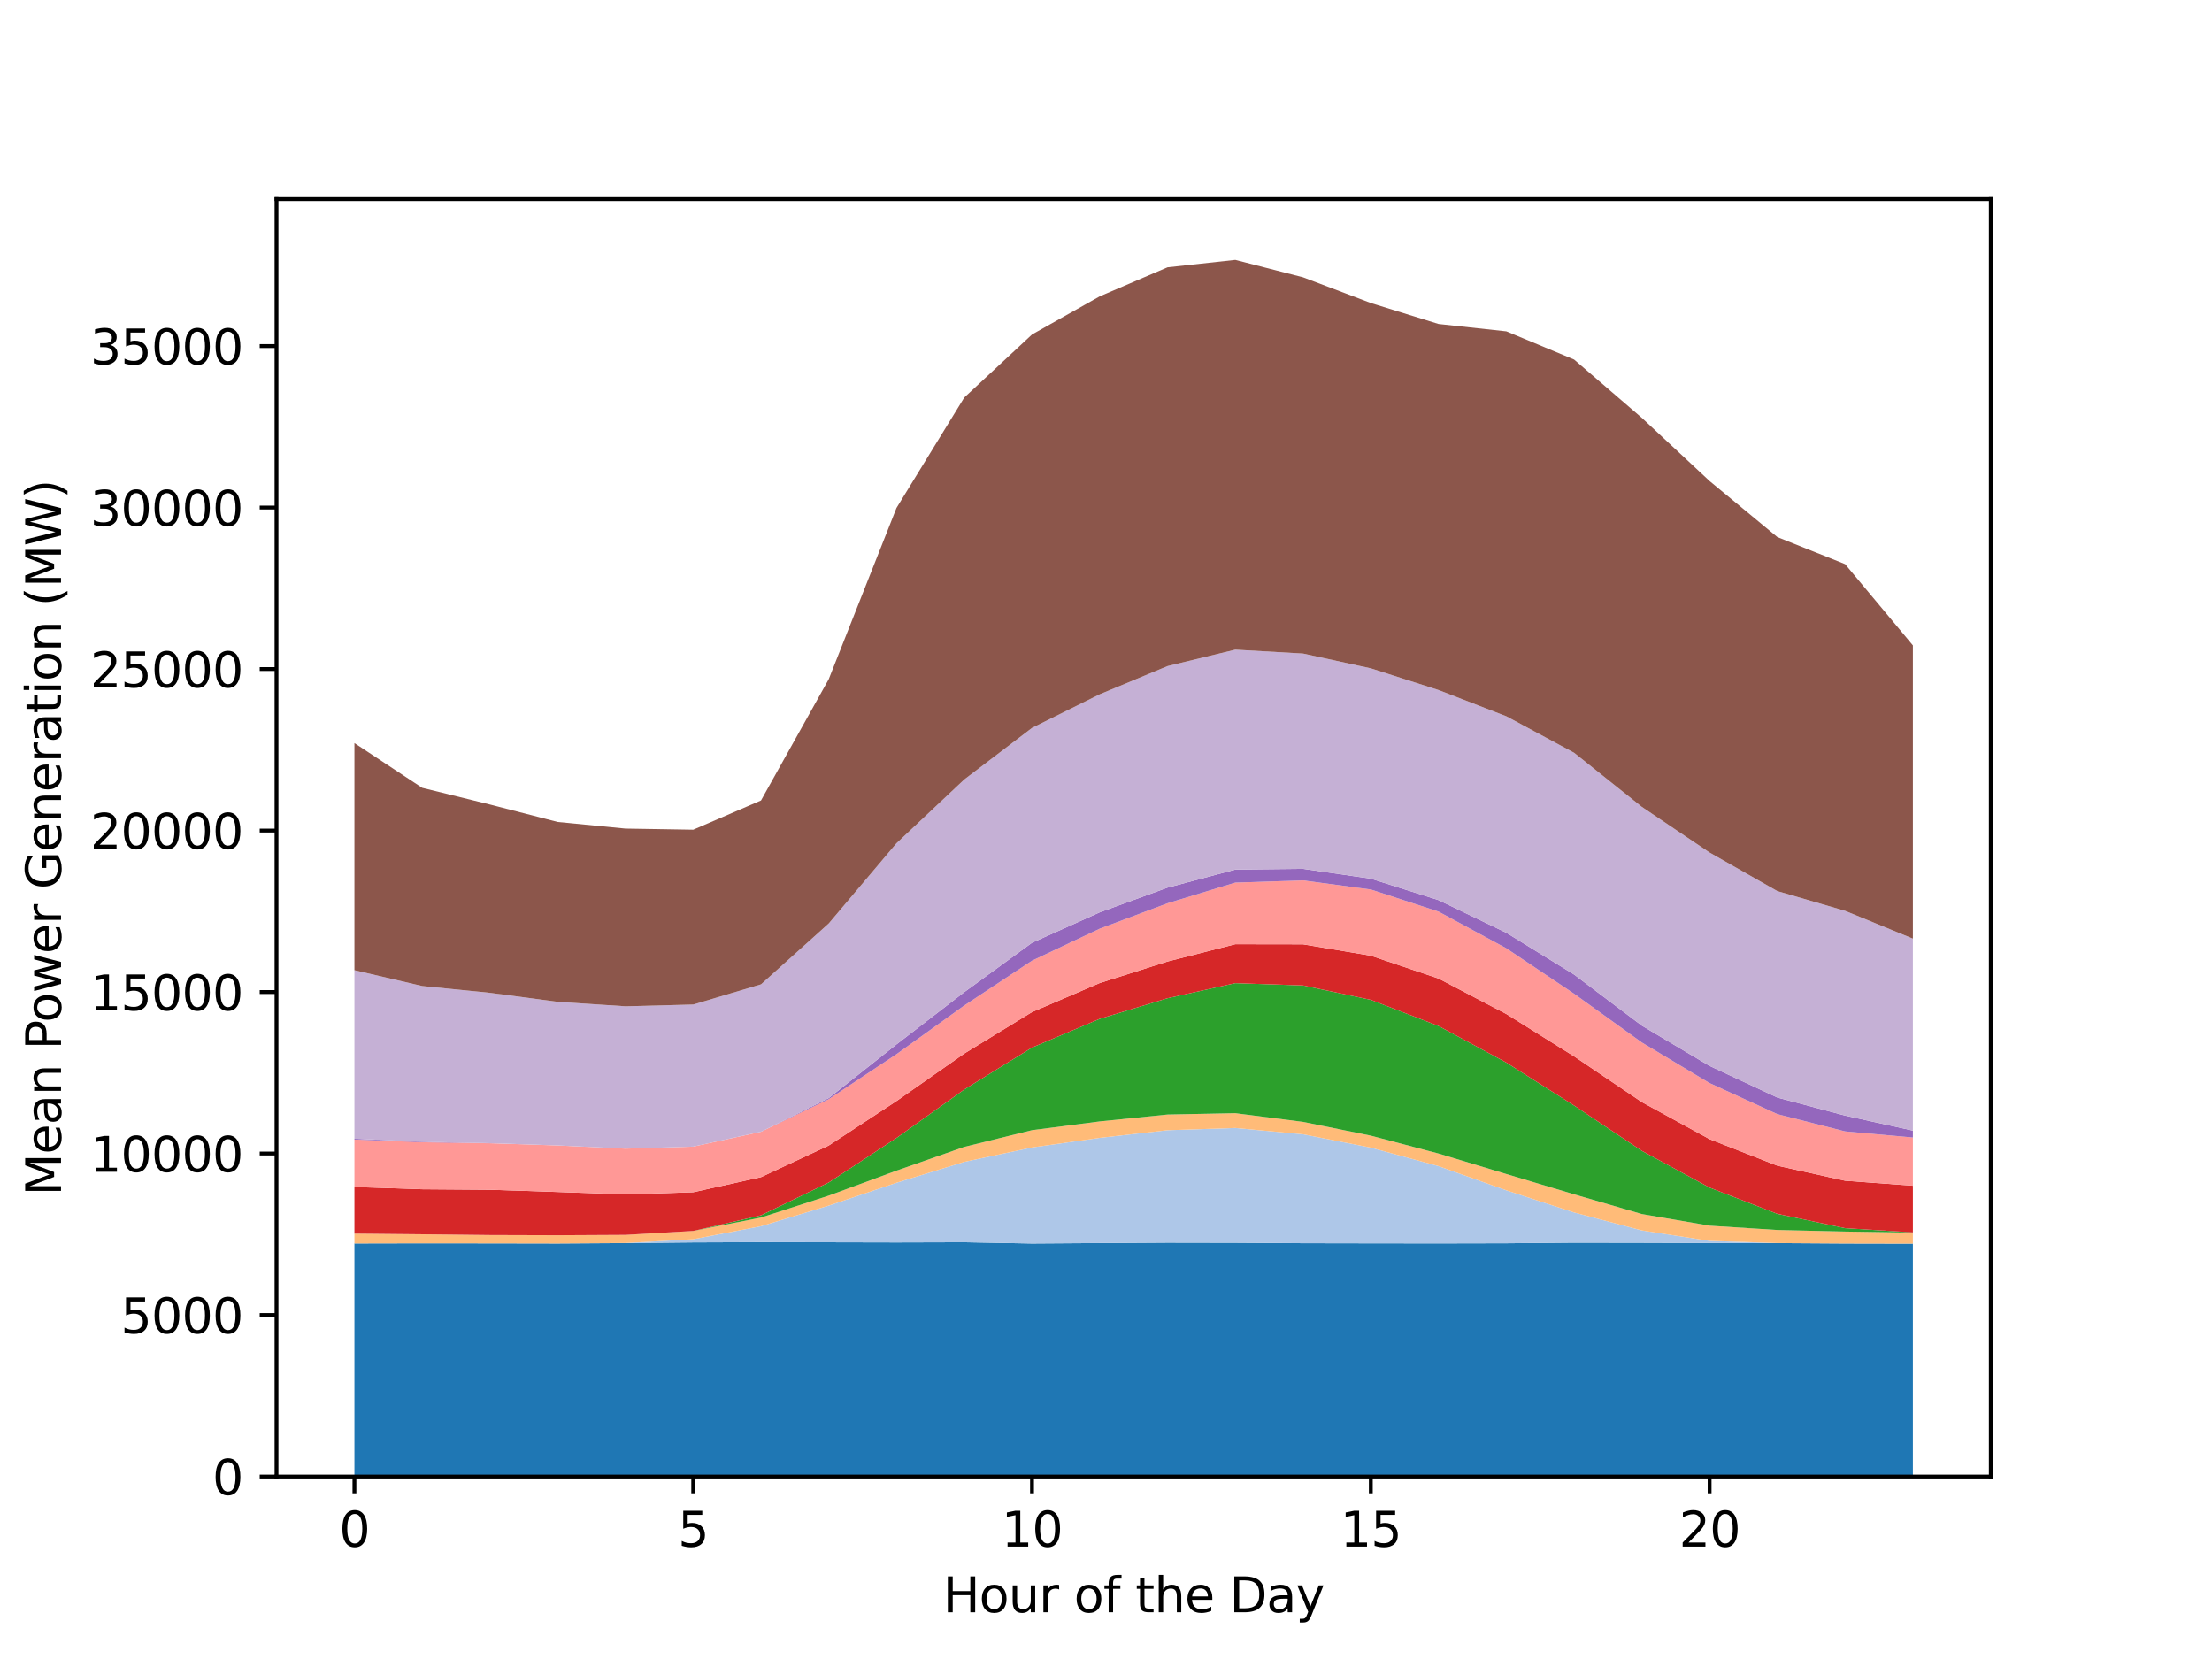 <?xml version="1.0" encoding="utf-8" standalone="no"?>
<!DOCTYPE svg PUBLIC "-//W3C//DTD SVG 1.1//EN"
  "http://www.w3.org/Graphics/SVG/1.1/DTD/svg11.dtd">
<svg height="345.6pt" version="1.1" viewBox="0 0 460.8 345.6" width="460.8pt" xmlns="http://www.w3.org/2000/svg" xmlns:xlink="http://www.w3.org/1999/xlink">
 <defs>
  <style type="text/css">*{stroke-linecap:butt;stroke-linejoin:round;}</style>
 </defs>
 <g id="figure_1">
  <g id="patch_1">
   <path d="M 0 345.6 
L 460.8 345.6 
L 460.8 0 
L 0 0 
z
" style="fill:#ffffff;"/>
  </g>
  <g id="axes_1">
   <g id="patch_2">
    <path d="M 57.6 307.584 
L 414.72 307.584 
L 414.72 41.472 
L 57.6 41.472 
z
" style="fill:#ffffff;"/>
   </g>
   <g id="PolyCollection_1">
    <path clip-path="url(#p6b03103220)" d="M 73.833 259.031 
L 73.833 307.584 
L 87.948 307.584 
L 102.064 307.584 
L 116.179 307.584 
L 130.294 307.584 
L 144.41 307.584 
L 158.525 307.584 
L 172.641 307.584 
L 186.756 307.584 
L 200.871 307.584 
L 214.987 307.584 
L 229.102 307.584 
L 243.218 307.584 
L 257.333 307.584 
L 271.449 307.584 
L 285.564 307.584 
L 299.679 307.584 
L 313.795 307.584 
L 327.91 307.584 
L 342.026 307.584 
L 356.141 307.584 
L 370.256 307.584 
L 384.372 307.584 
L 398.487 307.584 
L 398.487 259.073 
L 398.487 259.073 
L 384.372 259.046 
L 370.256 258.957 
L 356.141 258.934 
L 342.026 258.888 
L 327.91 258.866 
L 313.795 258.991 
L 299.679 259.021 
L 285.564 259.005 
L 271.449 258.98 
L 257.333 258.887 
L 243.218 258.862 
L 229.102 258.95 
L 214.987 259.043 
L 200.871 258.78 
L 186.756 258.819 
L 172.641 258.788 
L 158.525 258.762 
L 144.41 258.814 
L 130.294 258.956 
L 116.179 259.04 
L 102.064 259.015 
L 87.948 259.002 
L 73.833 259.031 
z
" style="fill:#1f77b4;"/>
   </g>
   <g id="PolyCollection_2">
    <path clip-path="url(#p6b03103220)" d="M 73.833 259.031 
L 73.833 259.031 
L 87.948 259.002 
L 102.064 259.015 
L 116.179 259.04 
L 130.294 258.956 
L 144.41 258.814 
L 158.525 258.762 
L 172.641 258.788 
L 186.756 258.819 
L 200.871 258.78 
L 214.987 259.043 
L 229.102 258.95 
L 243.218 258.862 
L 257.333 258.887 
L 271.449 258.98 
L 285.564 259.005 
L 299.679 259.021 
L 313.795 258.991 
L 327.91 258.866 
L 342.026 258.888 
L 356.141 258.934 
L 370.256 258.957 
L 384.372 259.046 
L 398.487 259.073 
L 398.487 259.073 
L 398.487 259.073 
L 384.372 259.046 
L 370.256 258.952 
L 356.141 258.501 
L 342.026 256.32 
L 327.91 252.579 
L 313.795 247.969 
L 299.679 242.928 
L 285.564 239.07 
L 271.449 236.288 
L 257.333 234.98 
L 243.218 235.441 
L 229.102 237.033 
L 214.987 239.038 
L 200.871 242.038 
L 186.756 246.39 
L 172.641 251.152 
L 158.525 255.441 
L 144.41 258.158 
L 130.294 258.942 
L 116.179 259.04 
L 102.064 259.015 
L 87.948 259.002 
L 73.833 259.031 
z
" style="fill:#aec7e8;"/>
   </g>
   <g id="PolyCollection_3">
    <path clip-path="url(#p6b03103220)" d="M 73.833 259.031 
L 73.833 259.031 
L 87.948 259.002 
L 102.064 259.015 
L 116.179 259.04 
L 130.294 258.942 
L 144.41 258.158 
L 158.525 255.441 
L 172.641 251.152 
L 186.756 246.39 
L 200.871 242.038 
L 214.987 239.038 
L 229.102 237.033 
L 243.218 235.441 
L 257.333 234.98 
L 271.449 236.288 
L 285.564 239.07 
L 299.679 242.928 
L 313.795 247.969 
L 327.91 252.579 
L 342.026 256.32 
L 356.141 258.501 
L 370.256 258.952 
L 384.372 259.046 
L 398.487 259.073 
L 398.487 259.073 
L 398.487 259.073 
L 384.372 259.046 
L 370.256 258.952 
L 356.141 258.501 
L 342.026 256.32 
L 327.91 252.579 
L 313.795 247.969 
L 299.679 242.928 
L 285.564 239.07 
L 271.449 236.288 
L 257.333 234.98 
L 243.218 235.441 
L 229.102 237.033 
L 214.987 239.038 
L 200.871 242.038 
L 186.756 246.39 
L 172.641 251.152 
L 158.525 255.441 
L 144.41 258.158 
L 130.294 258.942 
L 116.179 259.04 
L 102.064 259.015 
L 87.948 259.002 
L 73.833 259.031 
z
" style="fill:#ff7f0e;"/>
   </g>
   <g id="PolyCollection_4">
    <path clip-path="url(#p6b03103220)" d="M 73.833 256.985 
L 73.833 259.031 
L 87.948 259.002 
L 102.064 259.015 
L 116.179 259.04 
L 130.294 258.942 
L 144.41 258.158 
L 158.525 255.441 
L 172.641 251.152 
L 186.756 246.39 
L 200.871 242.038 
L 214.987 239.038 
L 229.102 237.033 
L 243.218 235.441 
L 257.333 234.98 
L 271.449 236.288 
L 285.564 239.07 
L 299.679 242.928 
L 313.795 247.969 
L 327.91 252.579 
L 342.026 256.32 
L 356.141 258.501 
L 370.256 258.952 
L 384.372 259.046 
L 398.487 259.073 
L 398.487 256.773 
L 398.487 256.773 
L 384.372 256.555 
L 370.256 256.228 
L 356.141 255.331 
L 342.026 252.911 
L 327.91 248.801 
L 313.795 244.57 
L 299.679 240.306 
L 285.564 236.576 
L 271.449 233.708 
L 257.333 231.899 
L 243.218 232.178 
L 229.102 233.608 
L 214.987 235.435 
L 200.871 238.921 
L 186.756 243.868 
L 172.641 249.072 
L 158.525 253.648 
L 144.41 256.432 
L 130.294 257.249 
L 116.179 257.324 
L 102.064 257.281 
L 87.948 257.123 
L 73.833 256.985 
z
" style="fill:#ffbb78;"/>
   </g>
   <g id="PolyCollection_5">
    <path clip-path="url(#p6b03103220)" d="M 73.833 256.985 
L 73.833 256.985 
L 87.948 257.123 
L 102.064 257.281 
L 116.179 257.324 
L 130.294 257.249 
L 144.41 256.432 
L 158.525 253.648 
L 172.641 249.072 
L 186.756 243.868 
L 200.871 238.921 
L 214.987 235.435 
L 229.102 233.608 
L 243.218 232.178 
L 257.333 231.899 
L 271.449 233.708 
L 285.564 236.576 
L 299.679 240.306 
L 313.795 244.57 
L 327.91 248.801 
L 342.026 252.911 
L 356.141 255.331 
L 370.256 256.228 
L 384.372 256.555 
L 398.487 256.773 
L 398.487 256.729 
L 398.487 256.729 
L 384.372 255.851 
L 370.256 252.868 
L 356.141 247.4 
L 342.026 239.738 
L 327.91 230.299 
L 313.795 221.355 
L 299.679 213.732 
L 285.564 208.284 
L 271.449 205.289 
L 257.333 204.807 
L 243.218 207.945 
L 229.102 212.238 
L 214.987 218.226 
L 200.871 226.962 
L 186.756 237.056 
L 172.641 246.332 
L 158.525 253.18 
L 144.41 256.429 
L 130.294 257.249 
L 116.179 257.324 
L 102.064 257.281 
L 87.948 257.123 
L 73.833 256.985 
z
" style="fill:#2ca02c;"/>
   </g>
   <g id="PolyCollection_6">
    <path clip-path="url(#p6b03103220)" d="M 73.833 256.985 
L 73.833 256.985 
L 87.948 257.123 
L 102.064 257.281 
L 116.179 257.324 
L 130.294 257.249 
L 144.41 256.429 
L 158.525 253.18 
L 172.641 246.332 
L 186.756 237.056 
L 200.871 226.962 
L 214.987 218.226 
L 229.102 212.238 
L 243.218 207.945 
L 257.333 204.807 
L 271.449 205.289 
L 285.564 208.284 
L 299.679 213.732 
L 313.795 221.355 
L 327.91 230.299 
L 342.026 239.738 
L 356.141 247.4 
L 370.256 252.868 
L 384.372 255.851 
L 398.487 256.729 
L 398.487 256.729 
L 398.487 256.729 
L 384.372 255.851 
L 370.256 252.868 
L 356.141 247.4 
L 342.026 239.738 
L 327.91 230.299 
L 313.795 221.355 
L 299.679 213.732 
L 285.564 208.284 
L 271.449 205.289 
L 257.333 204.807 
L 243.218 207.945 
L 229.102 212.238 
L 214.987 218.226 
L 200.871 226.962 
L 186.756 237.056 
L 172.641 246.332 
L 158.525 253.18 
L 144.41 256.429 
L 130.294 257.249 
L 116.179 257.324 
L 102.064 257.281 
L 87.948 257.123 
L 73.833 256.985 
z
" style="fill:#98df8a;"/>
   </g>
   <g id="PolyCollection_7">
    <path clip-path="url(#p6b03103220)" d="M 73.833 247.276 
L 73.833 256.985 
L 87.948 257.123 
L 102.064 257.281 
L 116.179 257.324 
L 130.294 257.249 
L 144.41 256.429 
L 158.525 253.18 
L 172.641 246.332 
L 186.756 237.056 
L 200.871 226.962 
L 214.987 218.226 
L 229.102 212.238 
L 243.218 207.945 
L 257.333 204.807 
L 271.449 205.289 
L 285.564 208.284 
L 299.679 213.732 
L 313.795 221.355 
L 327.91 230.299 
L 342.026 239.738 
L 356.141 247.4 
L 370.256 252.868 
L 384.372 255.851 
L 398.487 256.729 
L 398.487 247.006 
L 398.487 247.006 
L 384.372 245.969 
L 370.256 242.836 
L 356.141 237.31 
L 342.026 229.587 
L 327.91 220.055 
L 313.795 211.24 
L 299.679 203.849 
L 285.564 199.088 
L 271.449 196.716 
L 257.333 196.693 
L 243.218 200.298 
L 229.102 204.78 
L 214.987 210.833 
L 200.871 219.476 
L 186.756 229.372 
L 172.641 238.634 
L 158.525 245.225 
L 144.41 248.363 
L 130.294 248.817 
L 116.179 248.314 
L 102.064 247.849 
L 87.948 247.744 
L 73.833 247.276 
z
" style="fill:#d62728;"/>
   </g>
   <g id="PolyCollection_8">
    <path clip-path="url(#p6b03103220)" d="M 73.833 237.38 
L 73.833 247.276 
L 87.948 247.744 
L 102.064 247.849 
L 116.179 248.314 
L 130.294 248.817 
L 144.41 248.363 
L 158.525 245.225 
L 172.641 238.634 
L 186.756 229.372 
L 200.871 219.476 
L 214.987 210.833 
L 229.102 204.78 
L 243.218 200.298 
L 257.333 196.693 
L 271.449 196.716 
L 285.564 199.088 
L 299.679 203.849 
L 313.795 211.24 
L 327.91 220.055 
L 342.026 229.587 
L 356.141 237.31 
L 370.256 242.836 
L 384.372 245.969 
L 398.487 247.006 
L 398.487 236.964 
L 398.487 236.964 
L 384.372 235.69 
L 370.256 232.093 
L 356.141 225.63 
L 342.026 217.169 
L 327.91 207.011 
L 313.795 197.55 
L 299.679 189.904 
L 285.564 185.3 
L 271.449 183.403 
L 257.333 183.864 
L 243.218 188.167 
L 229.102 193.453 
L 214.987 200.128 
L 200.871 209.464 
L 186.756 219.604 
L 172.641 228.985 
L 158.525 235.769 
L 144.41 238.859 
L 130.294 239.284 
L 116.179 238.614 
L 102.064 238.162 
L 87.948 237.953 
L 73.833 237.38 
z
" style="fill:#ff9896;"/>
   </g>
   <g id="PolyCollection_9">
    <path clip-path="url(#p6b03103220)" d="M 73.833 237.214 
L 73.833 237.38 
L 87.948 237.953 
L 102.064 238.162 
L 116.179 238.614 
L 130.294 239.284 
L 144.41 238.859 
L 158.525 235.769 
L 172.641 228.985 
L 186.756 219.604 
L 200.871 209.464 
L 214.987 200.128 
L 229.102 193.453 
L 243.218 188.167 
L 257.333 183.864 
L 271.449 183.403 
L 285.564 185.3 
L 299.679 189.904 
L 313.795 197.55 
L 327.91 207.011 
L 342.026 217.169 
L 356.141 225.63 
L 370.256 232.093 
L 384.372 235.69 
L 398.487 236.964 
L 398.487 235.524 
L 398.487 235.524 
L 384.372 232.397 
L 370.256 228.642 
L 356.141 222.059 
L 342.026 213.661 
L 327.91 203.018 
L 313.795 194.313 
L 299.679 187.517 
L 285.564 183.045 
L 271.449 180.994 
L 257.333 181.144 
L 243.218 184.908 
L 229.102 190.051 
L 214.987 196.395 
L 200.871 206.68 
L 186.756 217.569 
L 172.641 228.759 
L 158.525 235.765 
L 144.41 238.859 
L 130.294 239.284 
L 116.179 238.614 
L 102.064 238.146 
L 87.948 237.839 
L 73.833 237.214 
z
" style="fill:#9467bd;"/>
   </g>
   <g id="PolyCollection_10">
    <path clip-path="url(#p6b03103220)" d="M 73.833 202.11 
L 73.833 237.214 
L 87.948 237.839 
L 102.064 238.146 
L 116.179 238.614 
L 130.294 239.284 
L 144.41 238.859 
L 158.525 235.765 
L 172.641 228.759 
L 186.756 217.569 
L 200.871 206.68 
L 214.987 196.395 
L 229.102 190.051 
L 243.218 184.908 
L 257.333 181.144 
L 271.449 180.994 
L 285.564 183.045 
L 299.679 187.517 
L 313.795 194.313 
L 327.91 203.018 
L 342.026 213.661 
L 356.141 222.059 
L 370.256 228.642 
L 384.372 232.397 
L 398.487 235.524 
L 398.487 195.532 
L 398.487 195.532 
L 384.372 189.747 
L 370.256 185.633 
L 356.141 177.602 
L 342.026 168.086 
L 327.91 156.814 
L 313.795 149.218 
L 299.679 143.75 
L 285.564 139.229 
L 271.449 136.153 
L 257.333 135.338 
L 243.218 138.761 
L 229.102 144.632 
L 214.987 151.638 
L 200.871 162.383 
L 186.756 175.665 
L 172.641 192.373 
L 158.525 205.061 
L 144.41 209.262 
L 130.294 209.63 
L 116.179 208.695 
L 102.064 206.827 
L 87.948 205.406 
L 73.833 202.11 
z
" style="fill:#c5b0d5;"/>
   </g>
   <g id="PolyCollection_11">
    <path clip-path="url(#p6b03103220)" d="M 73.833 154.796 
L 73.833 202.11 
L 87.948 205.406 
L 102.064 206.827 
L 116.179 208.695 
L 130.294 209.63 
L 144.41 209.262 
L 158.525 205.061 
L 172.641 192.373 
L 186.756 175.665 
L 200.871 162.383 
L 214.987 151.638 
L 229.102 144.632 
L 243.218 138.761 
L 257.333 135.338 
L 271.449 136.153 
L 285.564 139.229 
L 299.679 143.75 
L 313.795 149.218 
L 327.91 156.814 
L 342.026 168.086 
L 356.141 177.602 
L 370.256 185.633 
L 384.372 189.747 
L 398.487 195.532 
L 398.487 134.441 
L 398.487 134.441 
L 384.372 117.522 
L 370.256 111.88 
L 356.141 100.209 
L 342.026 87.049 
L 327.91 74.897 
L 313.795 69.025 
L 299.679 67.491 
L 285.564 63.122 
L 271.449 57.773 
L 257.333 54.144 
L 243.218 55.684 
L 229.102 61.73 
L 214.987 69.68 
L 200.871 82.816 
L 186.756 105.813 
L 172.641 141.486 
L 158.525 166.755 
L 144.41 172.84 
L 130.294 172.608 
L 116.179 171.229 
L 102.064 167.593 
L 87.948 164.116 
L 73.833 154.796 
z
" style="fill:#8c564b;"/>
   </g>
   <g id="matplotlib.axis_1">
    <g id="xtick_1">
     <g id="line2d_1">
      <defs>
       <path d="M 0 0 
L 0 3.5 
" id="mcf54b18d45" style="stroke:#000000;stroke-width:0.8;"/>
      </defs>
      <g>
       <use style="stroke:#000000;stroke-width:0.8;" x="73.833" xlink:href="#mcf54b18d45" y="307.584"/>
      </g>
     </g>
     <g id="text_1">
      <!-- 0 -->
      <g transform="translate(70.651 322.182)scale(0.1 -0.1)">
       <defs>
        <path d="M 2034 4250 
Q 1547 4250 1301 3770 
Q 1056 3291 1056 2328 
Q 1056 1369 1301 889 
Q 1547 409 2034 409 
Q 2525 409 2770 889 
Q 3016 1369 3016 2328 
Q 3016 3291 2770 3770 
Q 2525 4250 2034 4250 
z
M 2034 4750 
Q 2819 4750 3233 4129 
Q 3647 3509 3647 2328 
Q 3647 1150 3233 529 
Q 2819 -91 2034 -91 
Q 1250 -91 836 529 
Q 422 1150 422 2328 
Q 422 3509 836 4129 
Q 1250 4750 2034 4750 
z
" id="DejaVuSans-30" transform="scale(0.016)"/>
       </defs>
       <use xlink:href="#DejaVuSans-30"/>
      </g>
     </g>
    </g>
    <g id="xtick_2">
     <g id="line2d_2">
      <g>
       <use style="stroke:#000000;stroke-width:0.8;" x="144.41" xlink:href="#mcf54b18d45" y="307.584"/>
      </g>
     </g>
     <g id="text_2">
      <!-- 5 -->
      <g transform="translate(141.229 322.182)scale(0.1 -0.1)">
       <defs>
        <path d="M 691 4666 
L 3169 4666 
L 3169 4134 
L 1269 4134 
L 1269 2991 
Q 1406 3038 1543 3061 
Q 1681 3084 1819 3084 
Q 2600 3084 3056 2656 
Q 3513 2228 3513 1497 
Q 3513 744 3044 326 
Q 2575 -91 1722 -91 
Q 1428 -91 1123 -41 
Q 819 9 494 109 
L 494 744 
Q 775 591 1075 516 
Q 1375 441 1709 441 
Q 2250 441 2565 725 
Q 2881 1009 2881 1497 
Q 2881 1984 2565 2268 
Q 2250 2553 1709 2553 
Q 1456 2553 1204 2497 
Q 953 2441 691 2322 
L 691 4666 
z
" id="DejaVuSans-35" transform="scale(0.016)"/>
       </defs>
       <use xlink:href="#DejaVuSans-35"/>
      </g>
     </g>
    </g>
    <g id="xtick_3">
     <g id="line2d_3">
      <g>
       <use style="stroke:#000000;stroke-width:0.8;" x="214.987" xlink:href="#mcf54b18d45" y="307.584"/>
      </g>
     </g>
     <g id="text_3">
      <!-- 10 -->
      <g transform="translate(208.624 322.182)scale(0.1 -0.1)">
       <defs>
        <path d="M 794 531 
L 1825 531 
L 1825 4091 
L 703 3866 
L 703 4441 
L 1819 4666 
L 2450 4666 
L 2450 531 
L 3481 531 
L 3481 0 
L 794 0 
L 794 531 
z
" id="DejaVuSans-31" transform="scale(0.016)"/>
       </defs>
       <use xlink:href="#DejaVuSans-31"/>
       <use x="63.623" xlink:href="#DejaVuSans-30"/>
      </g>
     </g>
    </g>
    <g id="xtick_4">
     <g id="line2d_4">
      <g>
       <use style="stroke:#000000;stroke-width:0.8;" x="285.564" xlink:href="#mcf54b18d45" y="307.584"/>
      </g>
     </g>
     <g id="text_4">
      <!-- 15 -->
      <g transform="translate(279.201 322.182)scale(0.1 -0.1)">
       <use xlink:href="#DejaVuSans-31"/>
       <use x="63.623" xlink:href="#DejaVuSans-35"/>
      </g>
     </g>
    </g>
    <g id="xtick_5">
     <g id="line2d_5">
      <g>
       <use style="stroke:#000000;stroke-width:0.8;" x="356.141" xlink:href="#mcf54b18d45" y="307.584"/>
      </g>
     </g>
     <g id="text_5">
      <!-- 20 -->
      <g transform="translate(349.779 322.182)scale(0.1 -0.1)">
       <defs>
        <path d="M 1228 531 
L 3431 531 
L 3431 0 
L 469 0 
L 469 531 
Q 828 903 1448 1529 
Q 2069 2156 2228 2338 
Q 2531 2678 2651 2914 
Q 2772 3150 2772 3378 
Q 2772 3750 2511 3984 
Q 2250 4219 1831 4219 
Q 1534 4219 1204 4116 
Q 875 4013 500 3803 
L 500 4441 
Q 881 4594 1212 4672 
Q 1544 4750 1819 4750 
Q 2544 4750 2975 4387 
Q 3406 4025 3406 3419 
Q 3406 3131 3298 2873 
Q 3191 2616 2906 2266 
Q 2828 2175 2409 1742 
Q 1991 1309 1228 531 
z
" id="DejaVuSans-32" transform="scale(0.016)"/>
       </defs>
       <use xlink:href="#DejaVuSans-32"/>
       <use x="63.623" xlink:href="#DejaVuSans-30"/>
      </g>
     </g>
    </g>
    <g id="text_6">
     <!-- Hour of the Day -->
     <g transform="translate(196.451 335.861)scale(0.1 -0.1)">
      <defs>
       <path d="M 628 4666 
L 1259 4666 
L 1259 2753 
L 3553 2753 
L 3553 4666 
L 4184 4666 
L 4184 0 
L 3553 0 
L 3553 2222 
L 1259 2222 
L 1259 0 
L 628 0 
L 628 4666 
z
" id="DejaVuSans-48" transform="scale(0.016)"/>
       <path d="M 1959 3097 
Q 1497 3097 1228 2736 
Q 959 2375 959 1747 
Q 959 1119 1226 758 
Q 1494 397 1959 397 
Q 2419 397 2687 759 
Q 2956 1122 2956 1747 
Q 2956 2369 2687 2733 
Q 2419 3097 1959 3097 
z
M 1959 3584 
Q 2709 3584 3137 3096 
Q 3566 2609 3566 1747 
Q 3566 888 3137 398 
Q 2709 -91 1959 -91 
Q 1206 -91 779 398 
Q 353 888 353 1747 
Q 353 2609 779 3096 
Q 1206 3584 1959 3584 
z
" id="DejaVuSans-6f" transform="scale(0.016)"/>
       <path d="M 544 1381 
L 544 3500 
L 1119 3500 
L 1119 1403 
Q 1119 906 1312 657 
Q 1506 409 1894 409 
Q 2359 409 2629 706 
Q 2900 1003 2900 1516 
L 2900 3500 
L 3475 3500 
L 3475 0 
L 2900 0 
L 2900 538 
Q 2691 219 2414 64 
Q 2138 -91 1772 -91 
Q 1169 -91 856 284 
Q 544 659 544 1381 
z
M 1991 3584 
L 1991 3584 
z
" id="DejaVuSans-75" transform="scale(0.016)"/>
       <path d="M 2631 2963 
Q 2534 3019 2420 3045 
Q 2306 3072 2169 3072 
Q 1681 3072 1420 2755 
Q 1159 2438 1159 1844 
L 1159 0 
L 581 0 
L 581 3500 
L 1159 3500 
L 1159 2956 
Q 1341 3275 1631 3429 
Q 1922 3584 2338 3584 
Q 2397 3584 2469 3576 
Q 2541 3569 2628 3553 
L 2631 2963 
z
" id="DejaVuSans-72" transform="scale(0.016)"/>
       <path id="DejaVuSans-20" transform="scale(0.016)"/>
       <path d="M 2375 4863 
L 2375 4384 
L 1825 4384 
Q 1516 4384 1395 4259 
Q 1275 4134 1275 3809 
L 1275 3500 
L 2222 3500 
L 2222 3053 
L 1275 3053 
L 1275 0 
L 697 0 
L 697 3053 
L 147 3053 
L 147 3500 
L 697 3500 
L 697 3744 
Q 697 4328 969 4595 
Q 1241 4863 1831 4863 
L 2375 4863 
z
" id="DejaVuSans-66" transform="scale(0.016)"/>
       <path d="M 1172 4494 
L 1172 3500 
L 2356 3500 
L 2356 3053 
L 1172 3053 
L 1172 1153 
Q 1172 725 1289 603 
Q 1406 481 1766 481 
L 2356 481 
L 2356 0 
L 1766 0 
Q 1100 0 847 248 
Q 594 497 594 1153 
L 594 3053 
L 172 3053 
L 172 3500 
L 594 3500 
L 594 4494 
L 1172 4494 
z
" id="DejaVuSans-74" transform="scale(0.016)"/>
       <path d="M 3513 2113 
L 3513 0 
L 2938 0 
L 2938 2094 
Q 2938 2591 2744 2837 
Q 2550 3084 2163 3084 
Q 1697 3084 1428 2787 
Q 1159 2491 1159 1978 
L 1159 0 
L 581 0 
L 581 4863 
L 1159 4863 
L 1159 2956 
Q 1366 3272 1645 3428 
Q 1925 3584 2291 3584 
Q 2894 3584 3203 3211 
Q 3513 2838 3513 2113 
z
" id="DejaVuSans-68" transform="scale(0.016)"/>
       <path d="M 3597 1894 
L 3597 1613 
L 953 1613 
Q 991 1019 1311 708 
Q 1631 397 2203 397 
Q 2534 397 2845 478 
Q 3156 559 3463 722 
L 3463 178 
Q 3153 47 2828 -22 
Q 2503 -91 2169 -91 
Q 1331 -91 842 396 
Q 353 884 353 1716 
Q 353 2575 817 3079 
Q 1281 3584 2069 3584 
Q 2775 3584 3186 3129 
Q 3597 2675 3597 1894 
z
M 3022 2063 
Q 3016 2534 2758 2815 
Q 2500 3097 2075 3097 
Q 1594 3097 1305 2825 
Q 1016 2553 972 2059 
L 3022 2063 
z
" id="DejaVuSans-65" transform="scale(0.016)"/>
       <path d="M 1259 4147 
L 1259 519 
L 2022 519 
Q 2988 519 3436 956 
Q 3884 1394 3884 2338 
Q 3884 3275 3436 3711 
Q 2988 4147 2022 4147 
L 1259 4147 
z
M 628 4666 
L 1925 4666 
Q 3281 4666 3915 4102 
Q 4550 3538 4550 2338 
Q 4550 1131 3912 565 
Q 3275 0 1925 0 
L 628 0 
L 628 4666 
z
" id="DejaVuSans-44" transform="scale(0.016)"/>
       <path d="M 2194 1759 
Q 1497 1759 1228 1600 
Q 959 1441 959 1056 
Q 959 750 1161 570 
Q 1363 391 1709 391 
Q 2188 391 2477 730 
Q 2766 1069 2766 1631 
L 2766 1759 
L 2194 1759 
z
M 3341 1997 
L 3341 0 
L 2766 0 
L 2766 531 
Q 2569 213 2275 61 
Q 1981 -91 1556 -91 
Q 1019 -91 701 211 
Q 384 513 384 1019 
Q 384 1609 779 1909 
Q 1175 2209 1959 2209 
L 2766 2209 
L 2766 2266 
Q 2766 2663 2505 2880 
Q 2244 3097 1772 3097 
Q 1472 3097 1187 3025 
Q 903 2953 641 2809 
L 641 3341 
Q 956 3463 1253 3523 
Q 1550 3584 1831 3584 
Q 2591 3584 2966 3190 
Q 3341 2797 3341 1997 
z
" id="DejaVuSans-61" transform="scale(0.016)"/>
       <path d="M 2059 -325 
Q 1816 -950 1584 -1140 
Q 1353 -1331 966 -1331 
L 506 -1331 
L 506 -850 
L 844 -850 
Q 1081 -850 1212 -737 
Q 1344 -625 1503 -206 
L 1606 56 
L 191 3500 
L 800 3500 
L 1894 763 
L 2988 3500 
L 3597 3500 
L 2059 -325 
z
" id="DejaVuSans-79" transform="scale(0.016)"/>
      </defs>
      <use xlink:href="#DejaVuSans-48"/>
      <use x="75.195" xlink:href="#DejaVuSans-6f"/>
      <use x="136.377" xlink:href="#DejaVuSans-75"/>
      <use x="199.756" xlink:href="#DejaVuSans-72"/>
      <use x="240.869" xlink:href="#DejaVuSans-20"/>
      <use x="272.656" xlink:href="#DejaVuSans-6f"/>
      <use x="333.838" xlink:href="#DejaVuSans-66"/>
      <use x="369.043" xlink:href="#DejaVuSans-20"/>
      <use x="400.83" xlink:href="#DejaVuSans-74"/>
      <use x="440.039" xlink:href="#DejaVuSans-68"/>
      <use x="503.418" xlink:href="#DejaVuSans-65"/>
      <use x="564.941" xlink:href="#DejaVuSans-20"/>
      <use x="596.729" xlink:href="#DejaVuSans-44"/>
      <use x="673.73" xlink:href="#DejaVuSans-61"/>
      <use x="735.01" xlink:href="#DejaVuSans-79"/>
     </g>
    </g>
   </g>
   <g id="matplotlib.axis_2">
    <g id="ytick_1">
     <g id="line2d_6">
      <defs>
       <path d="M 0 0 
L -3.5 0 
" id="m8d22908ae3" style="stroke:#000000;stroke-width:0.8;"/>
      </defs>
      <g>
       <use style="stroke:#000000;stroke-width:0.8;" x="57.6" xlink:href="#m8d22908ae3" y="307.584"/>
      </g>
     </g>
     <g id="text_7">
      <!-- 0 -->
      <g transform="translate(44.237 311.383)scale(0.1 -0.1)">
       <use xlink:href="#DejaVuSans-30"/>
      </g>
     </g>
    </g>
    <g id="ytick_2">
     <g id="line2d_7">
      <g>
       <use style="stroke:#000000;stroke-width:0.8;" x="57.6" xlink:href="#m8d22908ae3" y="273.943"/>
      </g>
     </g>
     <g id="text_8">
      <!-- 5000 -->
      <g transform="translate(25.15 277.742)scale(0.1 -0.1)">
       <use xlink:href="#DejaVuSans-35"/>
       <use x="63.623" xlink:href="#DejaVuSans-30"/>
       <use x="127.246" xlink:href="#DejaVuSans-30"/>
       <use x="190.869" xlink:href="#DejaVuSans-30"/>
      </g>
     </g>
    </g>
    <g id="ytick_3">
     <g id="line2d_8">
      <g>
       <use style="stroke:#000000;stroke-width:0.8;" x="57.6" xlink:href="#m8d22908ae3" y="240.301"/>
      </g>
     </g>
     <g id="text_9">
      <!-- 10000 -->
      <g transform="translate(18.788 244.1)scale(0.1 -0.1)">
       <use xlink:href="#DejaVuSans-31"/>
       <use x="63.623" xlink:href="#DejaVuSans-30"/>
       <use x="127.246" xlink:href="#DejaVuSans-30"/>
       <use x="190.869" xlink:href="#DejaVuSans-30"/>
       <use x="254.492" xlink:href="#DejaVuSans-30"/>
      </g>
     </g>
    </g>
    <g id="ytick_4">
     <g id="line2d_9">
      <g>
       <use style="stroke:#000000;stroke-width:0.8;" x="57.6" xlink:href="#m8d22908ae3" y="206.66"/>
      </g>
     </g>
     <g id="text_10">
      <!-- 15000 -->
      <g transform="translate(18.788 210.459)scale(0.1 -0.1)">
       <use xlink:href="#DejaVuSans-31"/>
       <use x="63.623" xlink:href="#DejaVuSans-35"/>
       <use x="127.246" xlink:href="#DejaVuSans-30"/>
       <use x="190.869" xlink:href="#DejaVuSans-30"/>
       <use x="254.492" xlink:href="#DejaVuSans-30"/>
      </g>
     </g>
    </g>
    <g id="ytick_5">
     <g id="line2d_10">
      <g>
       <use style="stroke:#000000;stroke-width:0.8;" x="57.6" xlink:href="#m8d22908ae3" y="173.018"/>
      </g>
     </g>
     <g id="text_11">
      <!-- 20000 -->
      <g transform="translate(18.788 176.818)scale(0.1 -0.1)">
       <use xlink:href="#DejaVuSans-32"/>
       <use x="63.623" xlink:href="#DejaVuSans-30"/>
       <use x="127.246" xlink:href="#DejaVuSans-30"/>
       <use x="190.869" xlink:href="#DejaVuSans-30"/>
       <use x="254.492" xlink:href="#DejaVuSans-30"/>
      </g>
     </g>
    </g>
    <g id="ytick_6">
     <g id="line2d_11">
      <g>
       <use style="stroke:#000000;stroke-width:0.8;" x="57.6" xlink:href="#m8d22908ae3" y="139.377"/>
      </g>
     </g>
     <g id="text_12">
      <!-- 25000 -->
      <g transform="translate(18.788 143.176)scale(0.1 -0.1)">
       <use xlink:href="#DejaVuSans-32"/>
       <use x="63.623" xlink:href="#DejaVuSans-35"/>
       <use x="127.246" xlink:href="#DejaVuSans-30"/>
       <use x="190.869" xlink:href="#DejaVuSans-30"/>
       <use x="254.492" xlink:href="#DejaVuSans-30"/>
      </g>
     </g>
    </g>
    <g id="ytick_7">
     <g id="line2d_12">
      <g>
       <use style="stroke:#000000;stroke-width:0.8;" x="57.6" xlink:href="#m8d22908ae3" y="105.736"/>
      </g>
     </g>
     <g id="text_13">
      <!-- 30000 -->
      <g transform="translate(18.788 109.535)scale(0.1 -0.1)">
       <defs>
        <path d="M 2597 2516 
Q 3050 2419 3304 2112 
Q 3559 1806 3559 1356 
Q 3559 666 3084 287 
Q 2609 -91 1734 -91 
Q 1441 -91 1130 -33 
Q 819 25 488 141 
L 488 750 
Q 750 597 1062 519 
Q 1375 441 1716 441 
Q 2309 441 2620 675 
Q 2931 909 2931 1356 
Q 2931 1769 2642 2001 
Q 2353 2234 1838 2234 
L 1294 2234 
L 1294 2753 
L 1863 2753 
Q 2328 2753 2575 2939 
Q 2822 3125 2822 3475 
Q 2822 3834 2567 4026 
Q 2313 4219 1838 4219 
Q 1578 4219 1281 4162 
Q 984 4106 628 3988 
L 628 4550 
Q 988 4650 1302 4700 
Q 1616 4750 1894 4750 
Q 2613 4750 3031 4423 
Q 3450 4097 3450 3541 
Q 3450 3153 3228 2886 
Q 3006 2619 2597 2516 
z
" id="DejaVuSans-33" transform="scale(0.016)"/>
       </defs>
       <use xlink:href="#DejaVuSans-33"/>
       <use x="63.623" xlink:href="#DejaVuSans-30"/>
       <use x="127.246" xlink:href="#DejaVuSans-30"/>
       <use x="190.869" xlink:href="#DejaVuSans-30"/>
       <use x="254.492" xlink:href="#DejaVuSans-30"/>
      </g>
     </g>
    </g>
    <g id="ytick_8">
     <g id="line2d_13">
      <g>
       <use style="stroke:#000000;stroke-width:0.8;" x="57.6" xlink:href="#m8d22908ae3" y="72.094"/>
      </g>
     </g>
     <g id="text_14">
      <!-- 35000 -->
      <g transform="translate(18.788 75.894)scale(0.1 -0.1)">
       <use xlink:href="#DejaVuSans-33"/>
       <use x="63.623" xlink:href="#DejaVuSans-35"/>
       <use x="127.246" xlink:href="#DejaVuSans-30"/>
       <use x="190.869" xlink:href="#DejaVuSans-30"/>
       <use x="254.492" xlink:href="#DejaVuSans-30"/>
      </g>
     </g>
    </g>
    <g id="text_15">
     <!-- Mean Power Generation (MW) -->
     <g transform="translate(12.708 249.085)rotate(-90)scale(0.1 -0.1)">
      <defs>
       <path d="M 628 4666 
L 1569 4666 
L 2759 1491 
L 3956 4666 
L 4897 4666 
L 4897 0 
L 4281 0 
L 4281 4097 
L 3078 897 
L 2444 897 
L 1241 4097 
L 1241 0 
L 628 0 
L 628 4666 
z
" id="DejaVuSans-4d" transform="scale(0.016)"/>
       <path d="M 3513 2113 
L 3513 0 
L 2938 0 
L 2938 2094 
Q 2938 2591 2744 2837 
Q 2550 3084 2163 3084 
Q 1697 3084 1428 2787 
Q 1159 2491 1159 1978 
L 1159 0 
L 581 0 
L 581 3500 
L 1159 3500 
L 1159 2956 
Q 1366 3272 1645 3428 
Q 1925 3584 2291 3584 
Q 2894 3584 3203 3211 
Q 3513 2838 3513 2113 
z
" id="DejaVuSans-6e" transform="scale(0.016)"/>
       <path d="M 1259 4147 
L 1259 2394 
L 2053 2394 
Q 2494 2394 2734 2622 
Q 2975 2850 2975 3272 
Q 2975 3691 2734 3919 
Q 2494 4147 2053 4147 
L 1259 4147 
z
M 628 4666 
L 2053 4666 
Q 2838 4666 3239 4311 
Q 3641 3956 3641 3272 
Q 3641 2581 3239 2228 
Q 2838 1875 2053 1875 
L 1259 1875 
L 1259 0 
L 628 0 
L 628 4666 
z
" id="DejaVuSans-50" transform="scale(0.016)"/>
       <path d="M 269 3500 
L 844 3500 
L 1563 769 
L 2278 3500 
L 2956 3500 
L 3675 769 
L 4391 3500 
L 4966 3500 
L 4050 0 
L 3372 0 
L 2619 2869 
L 1863 0 
L 1184 0 
L 269 3500 
z
" id="DejaVuSans-77" transform="scale(0.016)"/>
       <path d="M 3809 666 
L 3809 1919 
L 2778 1919 
L 2778 2438 
L 4434 2438 
L 4434 434 
Q 4069 175 3628 42 
Q 3188 -91 2688 -91 
Q 1594 -91 976 548 
Q 359 1188 359 2328 
Q 359 3472 976 4111 
Q 1594 4750 2688 4750 
Q 3144 4750 3555 4637 
Q 3966 4525 4313 4306 
L 4313 3634 
Q 3963 3931 3569 4081 
Q 3175 4231 2741 4231 
Q 1884 4231 1454 3753 
Q 1025 3275 1025 2328 
Q 1025 1384 1454 906 
Q 1884 428 2741 428 
Q 3075 428 3337 486 
Q 3600 544 3809 666 
z
" id="DejaVuSans-47" transform="scale(0.016)"/>
       <path d="M 603 3500 
L 1178 3500 
L 1178 0 
L 603 0 
L 603 3500 
z
M 603 4863 
L 1178 4863 
L 1178 4134 
L 603 4134 
L 603 4863 
z
" id="DejaVuSans-69" transform="scale(0.016)"/>
       <path d="M 1984 4856 
Q 1566 4138 1362 3434 
Q 1159 2731 1159 2009 
Q 1159 1288 1364 580 
Q 1569 -128 1984 -844 
L 1484 -844 
Q 1016 -109 783 600 
Q 550 1309 550 2009 
Q 550 2706 781 3412 
Q 1013 4119 1484 4856 
L 1984 4856 
z
" id="DejaVuSans-28" transform="scale(0.016)"/>
       <path d="M 213 4666 
L 850 4666 
L 1831 722 
L 2809 4666 
L 3519 4666 
L 4500 722 
L 5478 4666 
L 6119 4666 
L 4947 0 
L 4153 0 
L 3169 4050 
L 2175 0 
L 1381 0 
L 213 4666 
z
" id="DejaVuSans-57" transform="scale(0.016)"/>
       <path d="M 513 4856 
L 1013 4856 
Q 1481 4119 1714 3412 
Q 1947 2706 1947 2009 
Q 1947 1309 1714 600 
Q 1481 -109 1013 -844 
L 513 -844 
Q 928 -128 1133 580 
Q 1338 1288 1338 2009 
Q 1338 2731 1133 3434 
Q 928 4138 513 4856 
z
" id="DejaVuSans-29" transform="scale(0.016)"/>
      </defs>
      <use xlink:href="#DejaVuSans-4d"/>
      <use x="86.279" xlink:href="#DejaVuSans-65"/>
      <use x="147.803" xlink:href="#DejaVuSans-61"/>
      <use x="209.082" xlink:href="#DejaVuSans-6e"/>
      <use x="272.461" xlink:href="#DejaVuSans-20"/>
      <use x="304.248" xlink:href="#DejaVuSans-50"/>
      <use x="360.926" xlink:href="#DejaVuSans-6f"/>
      <use x="422.107" xlink:href="#DejaVuSans-77"/>
      <use x="503.895" xlink:href="#DejaVuSans-65"/>
      <use x="565.418" xlink:href="#DejaVuSans-72"/>
      <use x="606.531" xlink:href="#DejaVuSans-20"/>
      <use x="638.318" xlink:href="#DejaVuSans-47"/>
      <use x="715.809" xlink:href="#DejaVuSans-65"/>
      <use x="777.332" xlink:href="#DejaVuSans-6e"/>
      <use x="840.711" xlink:href="#DejaVuSans-65"/>
      <use x="902.234" xlink:href="#DejaVuSans-72"/>
      <use x="943.348" xlink:href="#DejaVuSans-61"/>
      <use x="1004.627" xlink:href="#DejaVuSans-74"/>
      <use x="1043.836" xlink:href="#DejaVuSans-69"/>
      <use x="1071.619" xlink:href="#DejaVuSans-6f"/>
      <use x="1132.801" xlink:href="#DejaVuSans-6e"/>
      <use x="1196.18" xlink:href="#DejaVuSans-20"/>
      <use x="1227.967" xlink:href="#DejaVuSans-28"/>
      <use x="1266.98" xlink:href="#DejaVuSans-4d"/>
      <use x="1353.26" xlink:href="#DejaVuSans-57"/>
      <use x="1452.137" xlink:href="#DejaVuSans-29"/>
     </g>
    </g>
   </g>
   <g id="patch_3">
    <path d="M 57.6 307.584 
L 57.6 41.472 
" style="fill:none;stroke:#000000;stroke-linecap:square;stroke-linejoin:miter;stroke-width:0.8;"/>
   </g>
   <g id="patch_4">
    <path d="M 414.72 307.584 
L 414.72 41.472 
" style="fill:none;stroke:#000000;stroke-linecap:square;stroke-linejoin:miter;stroke-width:0.8;"/>
   </g>
   <g id="patch_5">
    <path d="M 57.6 307.584 
L 414.72 307.584 
" style="fill:none;stroke:#000000;stroke-linecap:square;stroke-linejoin:miter;stroke-width:0.8;"/>
   </g>
   <g id="patch_6">
    <path d="M 57.6 41.472 
L 414.72 41.472 
" style="fill:none;stroke:#000000;stroke-linecap:square;stroke-linejoin:miter;stroke-width:0.8;"/>
   </g>
  </g>
 </g>
 <defs>
  <clipPath id="p6b03103220">
   <rect height="266.112" width="357.12" x="57.6" y="41.472"/>
  </clipPath>
 </defs>
</svg>
